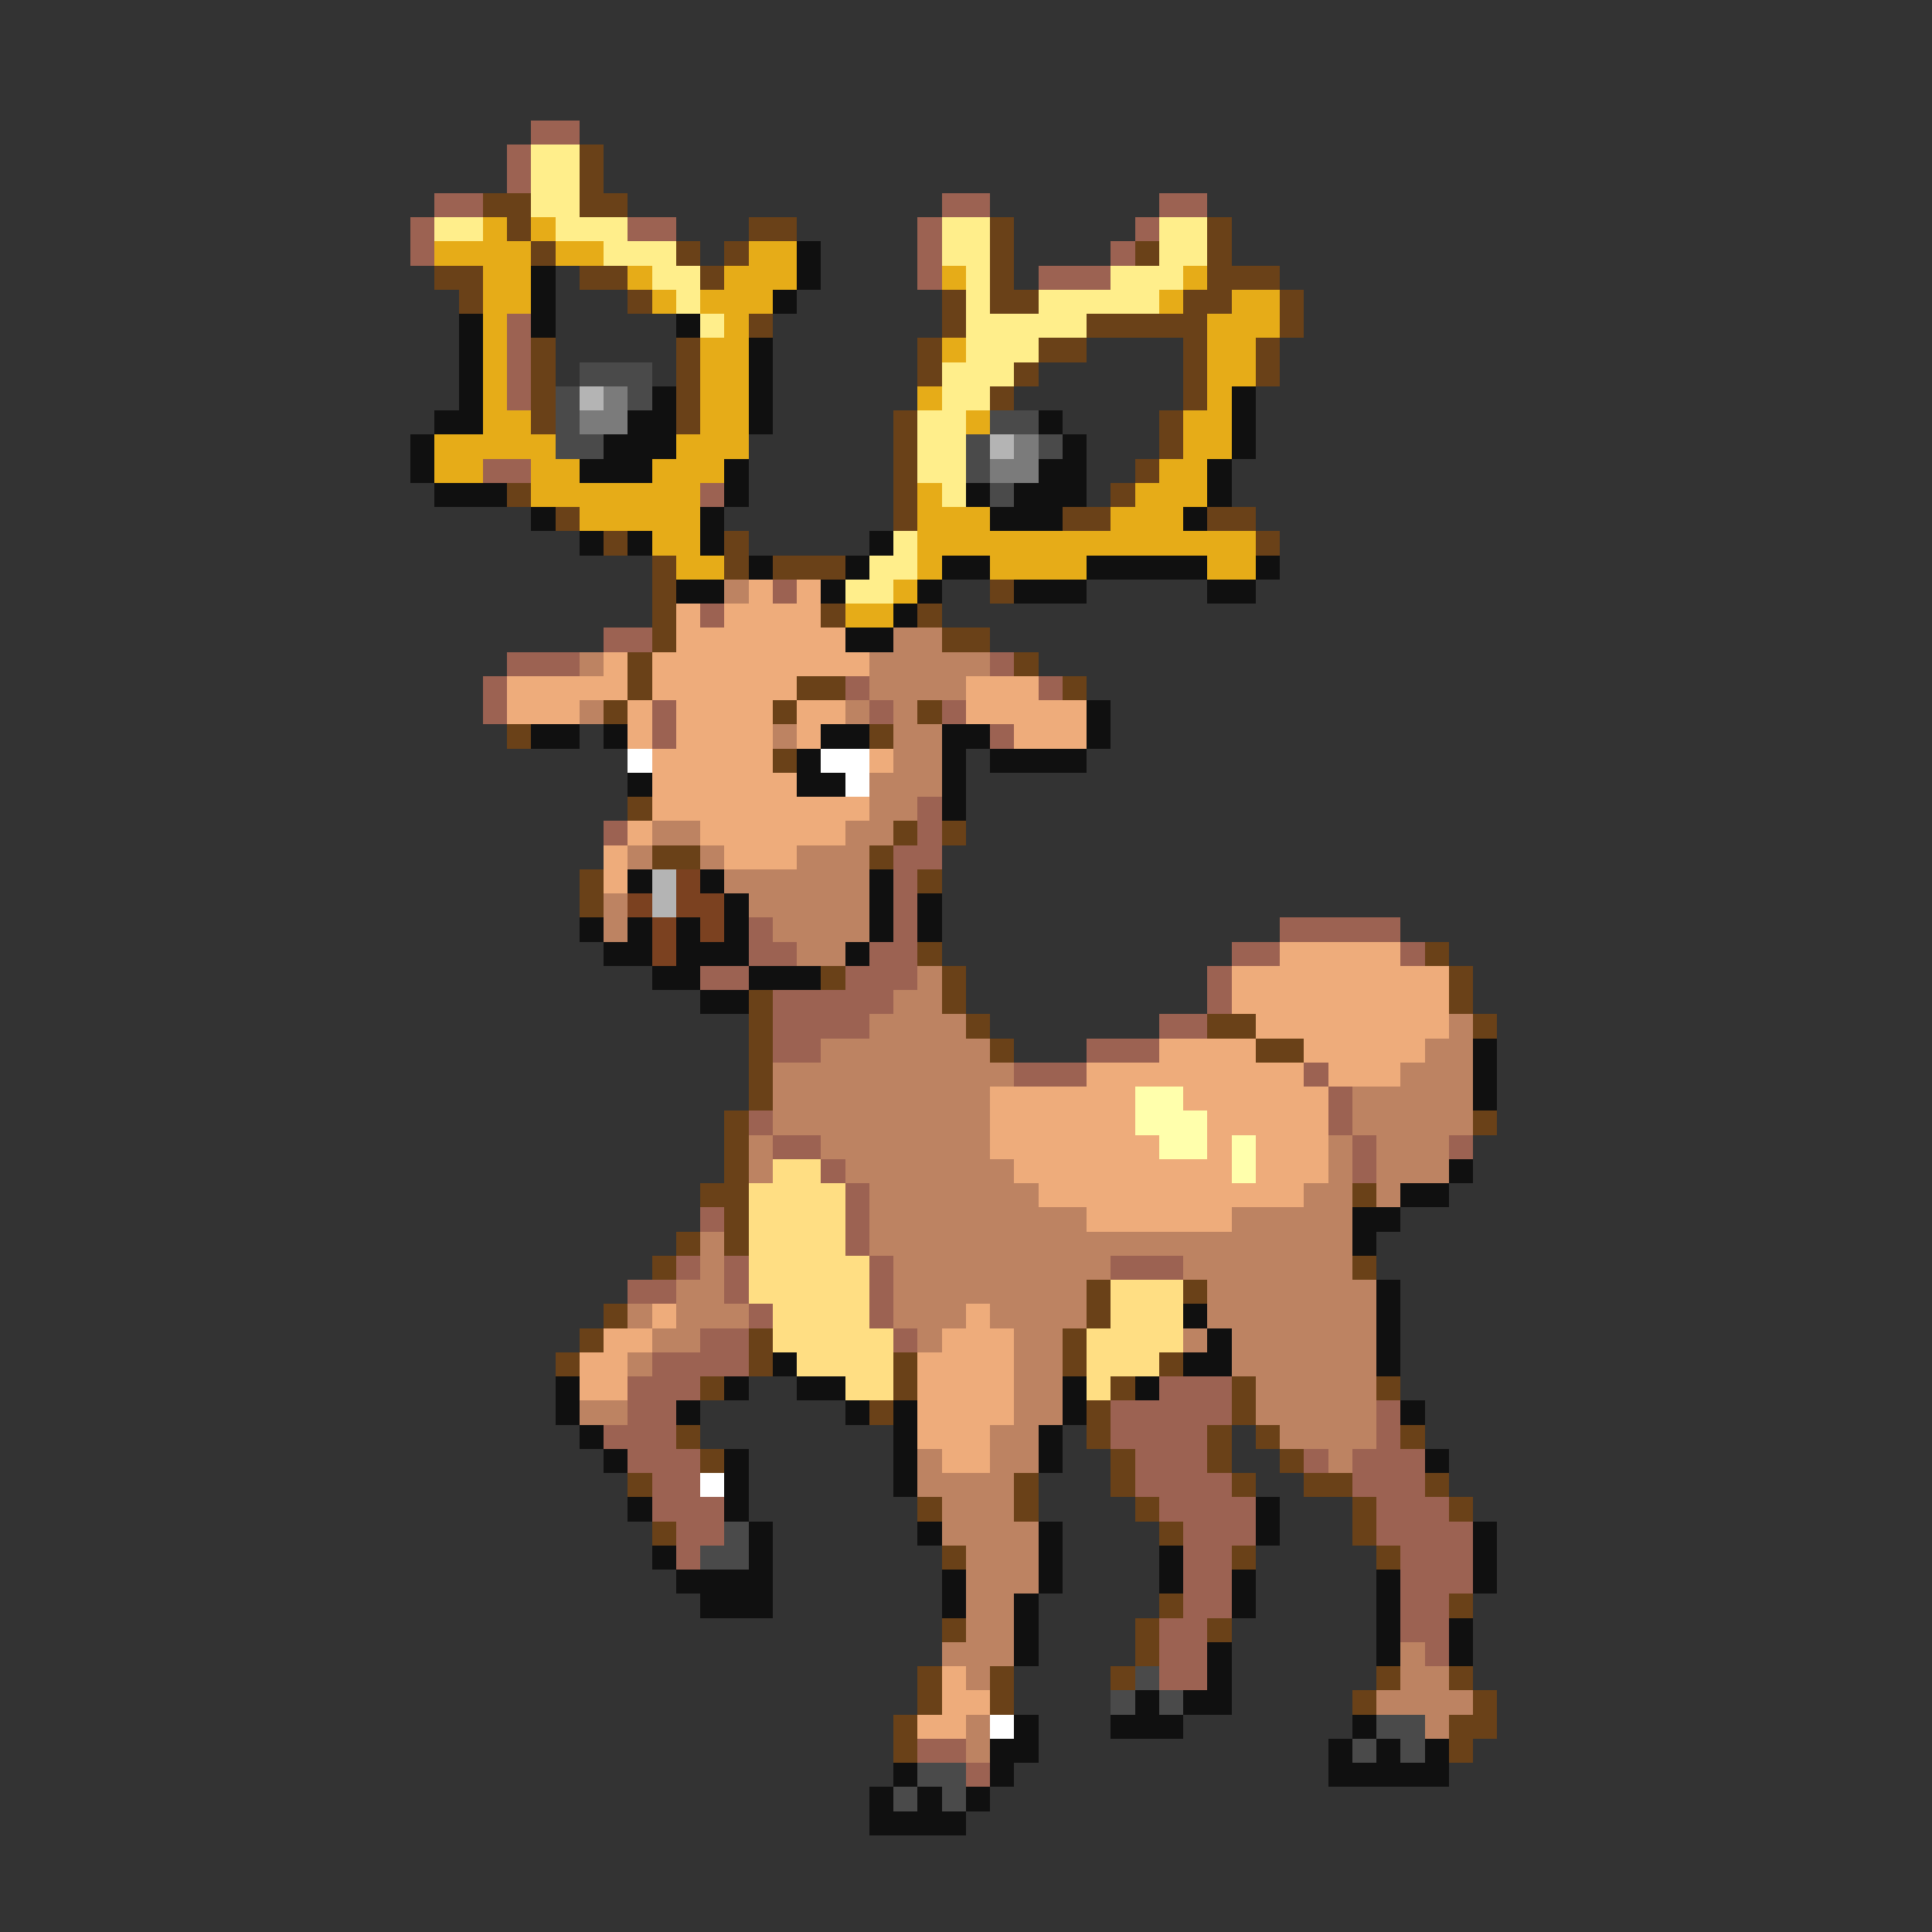 <svg xmlns="http://www.w3.org/2000/svg" viewBox="0 -0.5 80 80" shape-rendering="crispEdges">
<rect x="0" y="-0.5" width="80" height="80" fill="#333333" stroke="none"/>
<path stroke="#9c6252" d="M22 5h2M21 6h1M21 7h1M18 8h2M39 8h2M48 8h2M17 9h1M26 9h2M38 9h1M47 9h1M17 10h1M38 10h1M46 10h1M38 11h1M43 11h3M21 13h1M21 14h1M21 15h1M21 16h1M20 19h2M29 20h1M32 24h1M29 25h1M25 26h2M21 27h3M41 27h1M20 28h1M35 28h1M43 28h1M20 29h1M27 29h1M36 29h1M39 29h1M27 30h1M41 30h1M38 33h1M25 34h1M38 34h1M37 35h2M37 36h1M37 37h1M31 38h1M37 38h1M53 38h5M31 39h2M36 39h2M51 39h2M58 39h1M29 40h2M35 40h3M50 40h1M32 41h5M50 41h1M32 42h4M48 42h2M32 43h2M45 43h3M42 44h3M54 44h1M55 45h1M31 46h1M55 46h1M32 47h2M56 47h1M60 47h1M34 48h1M56 48h1M35 49h1M29 50h1M35 50h1M35 51h1M28 52h1M30 52h1M36 52h1M46 52h3M26 53h2M30 53h1M36 53h1M31 54h1M36 54h1M29 55h2M37 55h1M27 56h4M26 57h3M48 57h3M26 58h2M46 58h5M57 58h1M25 59h3M46 59h4M57 59h1M26 60h3M47 60h3M54 60h1M56 60h3M27 61h2M47 61h4M56 61h3M27 62h3M48 62h4M57 62h3M28 63h2M49 63h3M57 63h4M28 64h1M49 64h2M58 64h3M49 65h2M58 65h3M49 66h2M58 66h2M48 67h2M58 67h2M48 68h2M59 68h1M48 69h2M38 72h2M40 73h1" />
<path stroke="#ffee8b" d="M22 6h2M22 7h2M22 8h2M18 9h2M23 9h3M39 9h2M48 9h2M25 10h3M39 10h2M48 10h2M27 11h2M40 11h1M46 11h3M28 12h1M40 12h1M43 12h5M29 13h1M40 13h5M40 14h3M39 15h3M39 16h2M38 17h2M38 18h2M38 19h2M39 20h1M37 22h1M36 23h2M35 24h2" />
<path stroke="#6a4118" d="M24 6h1M24 7h1M20 8h2M24 8h2M21 9h1M31 9h2M41 9h1M50 9h1M22 10h1M28 10h1M30 10h1M41 10h1M47 10h1M50 10h1M18 11h2M24 11h2M29 11h1M41 11h1M50 11h3M19 12h1M26 12h1M39 12h1M41 12h2M49 12h2M53 12h1M31 13h1M39 13h1M45 13h5M53 13h1M22 14h1M28 14h1M38 14h1M43 14h2M49 14h1M52 14h1M22 15h1M28 15h1M38 15h1M42 15h1M49 15h1M52 15h1M22 16h1M28 16h1M41 16h1M49 16h1M22 17h1M28 17h1M37 17h1M48 17h1M37 18h1M48 18h1M37 19h1M47 19h1M21 20h1M37 20h1M46 20h1M23 21h1M37 21h1M44 21h2M50 21h2M25 22h1M30 22h1M52 22h1M27 23h1M30 23h1M32 23h3M27 24h1M41 24h1M27 25h1M34 25h1M38 25h1M27 26h1M39 26h2M26 27h1M42 27h1M26 28h1M33 28h2M44 28h1M25 29h1M32 29h1M38 29h1M21 30h1M36 30h1M32 31h1M26 33h1M37 34h1M39 34h1M27 35h2M36 35h1M24 36h1M38 36h1M24 37h1M38 39h1M59 39h1M34 40h1M39 40h1M60 40h1M31 41h1M39 41h1M60 41h1M31 42h1M40 42h1M50 42h2M61 42h1M31 43h1M41 43h1M52 43h2M31 44h1M31 45h1M30 46h1M61 46h1M30 47h1M30 48h1M29 49h2M56 49h1M30 50h1M28 51h1M30 51h1M27 52h1M56 52h1M45 53h1M49 53h1M25 54h1M45 54h1M24 55h1M31 55h1M44 55h1M23 56h1M31 56h1M37 56h1M44 56h1M48 56h1M29 57h1M37 57h1M46 57h1M51 57h1M57 57h1M36 58h1M45 58h1M51 58h1M28 59h1M45 59h1M50 59h1M52 59h1M58 59h1M29 60h1M46 60h1M50 60h1M53 60h1M26 61h1M42 61h1M46 61h1M51 61h1M54 61h2M59 61h1M38 62h1M42 62h1M47 62h1M56 62h1M60 62h1M27 63h1M48 63h1M56 63h1M39 64h1M51 64h1M57 64h1M48 66h1M60 66h1M39 67h1M47 67h1M50 67h1M47 68h1M38 69h1M41 69h1M46 69h1M57 69h1M60 69h1M38 70h1M41 70h1M56 70h1M61 70h1M37 71h1M60 71h2M37 72h1M60 72h1" />
<path stroke="#e6ac18" d="M20 9h1M22 9h1M18 10h4M23 10h2M31 10h2M20 11h2M26 11h1M30 11h3M39 11h1M49 11h1M20 12h2M27 12h1M29 12h3M48 12h1M51 12h2M20 13h1M30 13h1M50 13h3M20 14h1M29 14h2M39 14h1M50 14h2M20 15h1M29 15h2M50 15h2M20 16h1M29 16h2M38 16h1M50 16h1M20 17h2M29 17h2M40 17h1M49 17h2M18 18h5M28 18h3M49 18h2M18 19h2M22 19h2M27 19h3M48 19h2M22 20h7M38 20h1M47 20h3M24 21h5M38 21h3M46 21h3M27 22h2M38 22h14M28 23h2M38 23h1M41 23h4M50 23h2M37 24h1M35 25h2" />
<path stroke="#101010" d="M33 10h1M22 11h1M33 11h1M22 12h1M32 12h1M19 13h1M22 13h1M28 13h1M19 14h1M31 14h1M19 15h1M31 15h1M19 16h1M27 16h1M31 16h1M51 16h1M18 17h2M26 17h2M31 17h1M43 17h1M51 17h1M17 18h1M25 18h3M44 18h1M51 18h1M17 19h1M24 19h3M30 19h1M43 19h2M50 19h1M18 20h3M30 20h1M40 20h1M42 20h3M50 20h1M22 21h1M29 21h1M41 21h3M49 21h1M24 22h1M26 22h1M29 22h1M36 22h1M31 23h1M35 23h1M39 23h2M45 23h5M52 23h1M28 24h2M34 24h1M38 24h1M42 24h3M50 24h2M37 25h1M35 26h2M45 29h1M22 30h2M25 30h1M34 30h2M39 30h2M45 30h1M33 31h1M39 31h1M41 31h4M26 32h1M33 32h2M39 32h1M39 33h1M26 36h1M29 36h1M36 36h1M30 37h1M36 37h1M38 37h1M24 38h1M26 38h1M28 38h1M30 38h1M36 38h1M38 38h1M25 39h2M28 39h3M35 39h1M27 40h2M31 40h3M29 41h2M61 43h1M61 44h1M61 45h1M60 48h1M58 49h2M56 50h2M56 51h1M57 53h1M49 54h1M57 54h1M50 55h1M57 55h1M32 56h1M49 56h2M57 56h1M23 57h1M30 57h1M33 57h2M44 57h1M47 57h1M23 58h1M28 58h1M35 58h1M37 58h1M44 58h1M58 58h1M24 59h1M37 59h1M43 59h1M25 60h1M30 60h1M37 60h1M43 60h1M59 60h1M30 61h1M37 61h1M26 62h1M30 62h1M52 62h1M31 63h1M38 63h1M43 63h1M52 63h1M61 63h1M27 64h1M31 64h1M43 64h1M48 64h1M61 64h1M28 65h4M39 65h1M43 65h1M48 65h1M51 65h1M57 65h1M61 65h1M29 66h3M39 66h1M42 66h1M51 66h1M57 66h1M42 67h1M57 67h1M60 67h1M42 68h1M50 68h1M57 68h1M60 68h1M50 69h1M47 70h1M49 70h2M42 71h1M46 71h3M56 71h1M41 72h2M55 72h1M57 72h1M59 72h1M37 73h1M41 73h1M55 73h5M36 74h1M38 74h1M40 74h1M36 75h4" />
<path stroke="#4a4a4a" d="M24 15h3M23 16h1M26 16h1M23 17h1M41 17h2M23 18h2M40 18h1M43 18h1M40 19h1M41 20h1M30 63h1M29 64h2M47 69h1M46 70h1M48 70h1M57 71h2M56 72h1M58 72h1M38 73h2M37 74h1M39 74h1" />
<path stroke="#b4b4b4" d="M24 16h1M41 18h1M27 36h1M27 37h1" />
<path stroke="#7b7b7b" d="M25 16h1M24 17h2M42 18h1M41 19h2" />
<path stroke="#bd8362" d="M30 24h1M37 26h2M24 27h1M36 27h5M36 28h4M24 29h1M35 29h1M37 29h1M32 30h1M37 30h2M37 31h2M36 32h3M36 33h2M27 34h2M35 34h2M26 35h1M29 35h1M33 35h3M30 36h6M25 37h1M31 37h5M25 38h1M32 38h4M33 39h2M38 40h1M37 41h2M36 42h4M60 42h1M34 43h7M59 43h2M32 44h10M58 44h3M32 45h9M56 45h5M32 46h9M56 46h5M31 47h1M34 47h7M55 47h1M57 47h3M31 48h1M35 48h7M55 48h1M57 48h3M36 49h7M54 49h2M57 49h1M36 50h9M51 50h5M29 51h1M36 51h20M29 52h1M37 52h9M49 52h7M28 53h2M37 53h8M50 53h7M26 54h1M28 54h3M37 54h3M41 54h4M50 54h7M27 55h2M38 55h1M42 55h2M49 55h1M51 55h6M26 56h1M42 56h2M51 56h6M42 57h2M52 57h5M24 58h2M42 58h2M52 58h5M41 59h2M53 59h4M38 60h1M41 60h2M55 60h1M38 61h4M39 62h3M39 63h4M40 64h3M40 65h3M40 66h2M40 67h2M39 68h3M58 68h1M40 69h1M58 69h2M57 70h4M40 71h1M59 71h1M40 72h1" />
<path stroke="#eeac7b" d="M31 24h1M33 24h1M28 25h1M30 25h4M28 26h7M25 27h1M27 27h9M21 28h5M27 28h6M40 28h3M21 29h3M26 29h1M28 29h4M33 29h2M40 29h5M26 30h1M28 30h4M33 30h1M42 30h3M27 31h5M36 31h1M27 32h6M27 33h9M26 34h1M29 34h6M25 35h1M30 35h3M25 36h1M53 39h5M51 40h9M51 41h9M52 42h8M48 43h4M54 43h5M45 44h9M55 44h3M41 45h6M49 45h6M41 46h6M50 46h5M41 47h7M50 47h1M52 47h3M42 48h9M52 48h3M43 49h11M45 50h6M27 54h1M40 54h1M25 55h2M39 55h3M24 56h2M38 56h4M24 57h2M38 57h4M38 58h4M38 59h3M39 60h2M39 69h1M39 70h2M38 71h2" />
<path stroke="#ffffff" d="M26 31h1M34 31h2M35 32h1M29 61h1M41 71h1" />
<path stroke="#7b4120" d="M28 36h1M26 37h1M28 37h2M27 38h1M29 38h1M27 39h1" />
<path stroke="#ffffac" d="M47 45h2M47 46h3M48 47h2M51 47h1M51 48h1" />
<path stroke="#ffde83" d="M32 48h2M31 49h4M31 50h4M31 51h4M31 52h5M31 53h5M46 53h3M32 54h4M46 54h3M32 55h5M45 55h4M33 56h4M45 56h3M35 57h2M45 57h1" />
</svg>